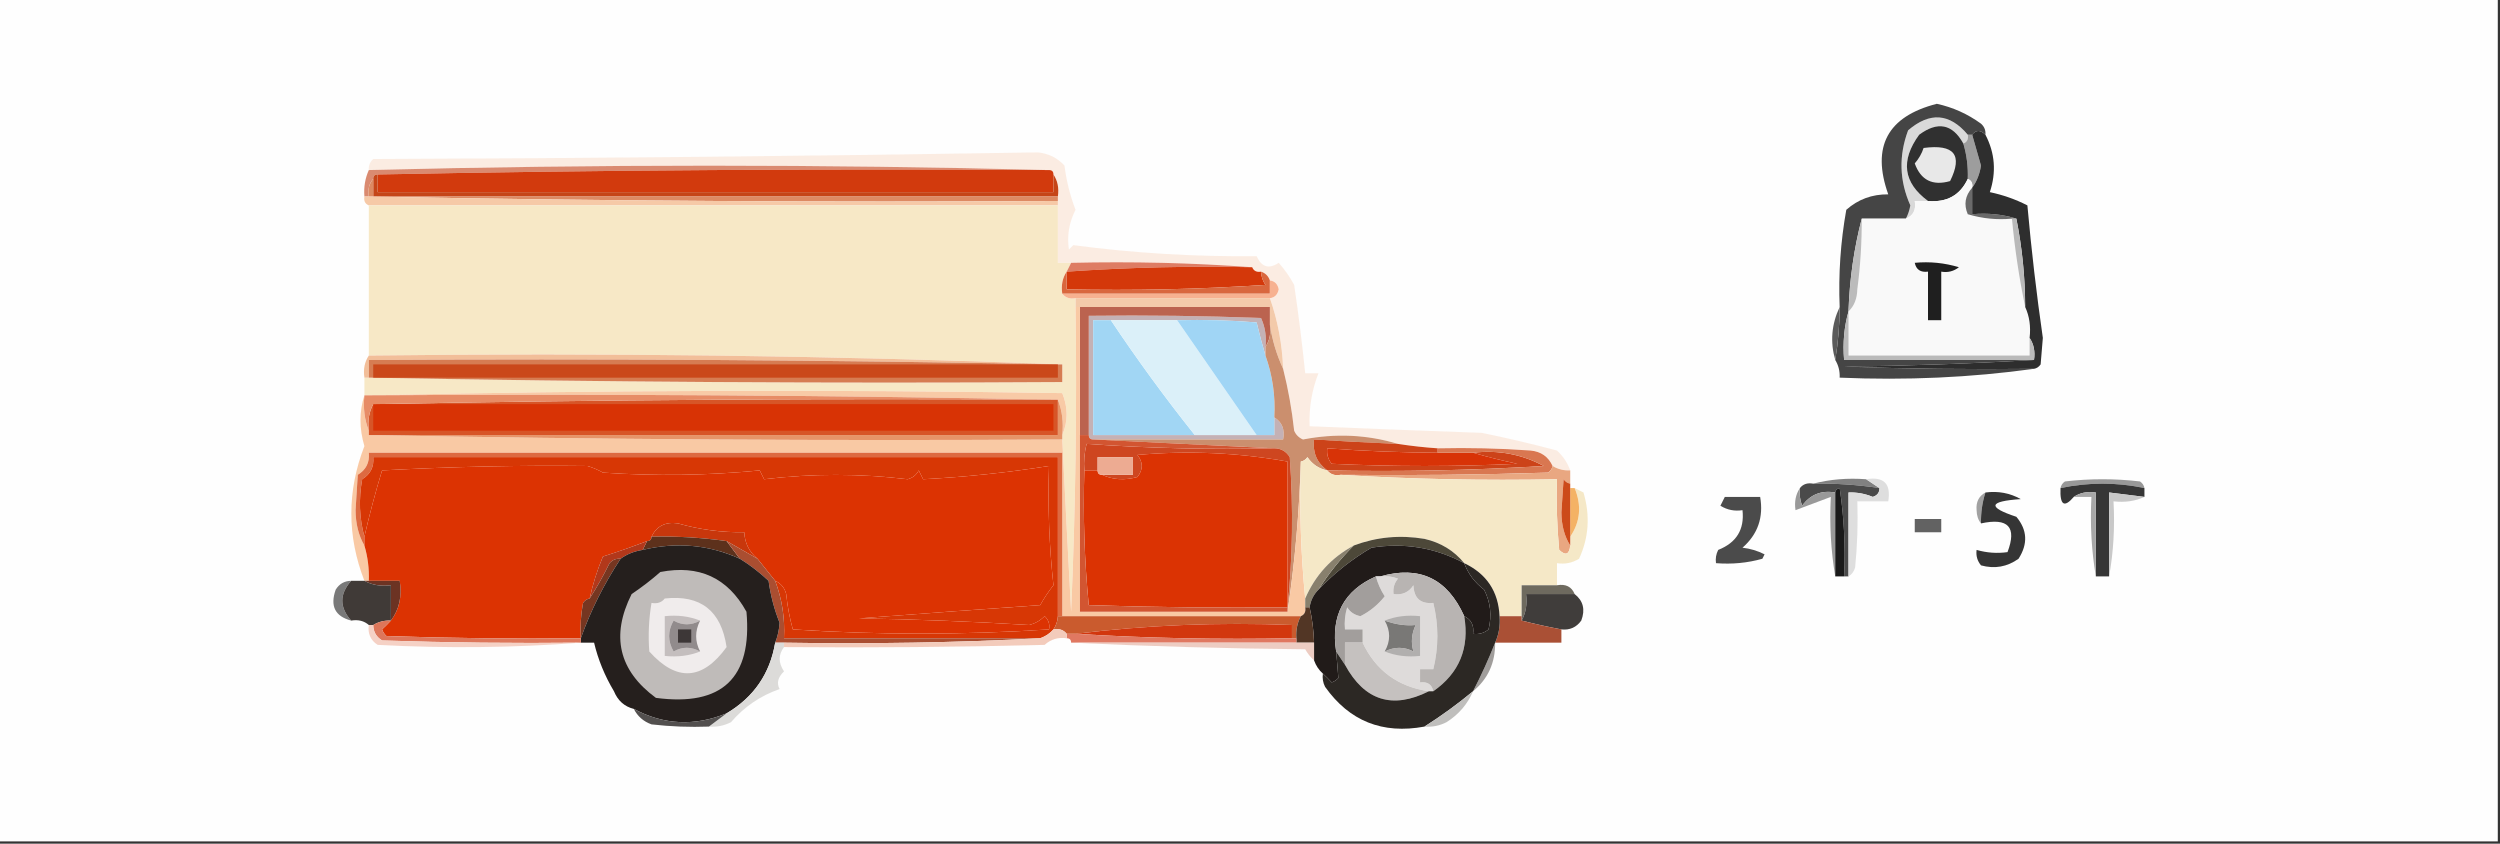 <?xml version="1.0" encoding="UTF-8"?>
<!DOCTYPE svg PUBLIC "-//W3C//DTD SVG 1.1//EN" "http://www.w3.org/Graphics/SVG/1.1/DTD/svg11.dtd">
<svg xmlns="http://www.w3.org/2000/svg" version="1.1" width="566px" height="191px" style="shape-rendering:geometricPrecision; text-rendering:geometricPrecision; image-rendering:optimizeQuality; fill-rule:evenodd; clip-rule:evenodd" xmlns:xlink="http://www.w3.org/1999/xlink">
<rect width="100%" height="100%" fill="#333333" stroke="none"/>
<g><path style="opacity:0.997" fill="#fefefe" d="M -0.5,-0.5 C 188.167,-0.5 376.833,-0.5 565.5,-0.5C 565.5,63.167 565.5,126.833 565.5,190.5C 376.833,190.5 188.167,190.5 -0.5,190.5C -0.5,126.833 -0.5,63.167 -0.5,-0.5 Z"/></g>
<g><path style="opacity:1" fill="#d9d9d9" d="M 445.5,30.5 C 445.672,31.492 445.338,32.158 444.5,32.5C 442.047,28.057 438.714,27.39 434.5,30.5C 430.231,36.363 430.897,41.363 436.5,45.5C 435.5,45.5 434.5,45.5 433.5,45.5C 433.843,47.483 433.176,48.817 431.5,49.5C 431.982,48.584 432.315,47.584 432.5,46.5C 430.012,40.926 429.846,35.26 432,29.5C 436.911,25.295 441.411,25.628 445.5,30.5 Z"/></g>
<g><path style="opacity:1" fill="#fbece2" d="M 355.5,106.5 C 354.041,106.567 352.708,106.234 351.5,105.5C 350.547,103.39 348.881,102.223 346.5,102C 339.508,101.5 332.508,101.334 325.5,101.5C 322.482,101.296 319.482,100.963 316.5,100.5C 309.539,98.398 302.373,98.065 295,99.5C 294.055,99.095 293.388,98.428 293,97.5C 292.484,92.757 291.651,88.09 290.5,83.5C 290.283,77.902 289.283,72.568 287.5,67.5C 288.586,67.38 289.253,66.713 289.5,65.5C 289.253,64.287 288.586,63.62 287.5,63.5C 287.167,62.5 286.5,61.833 285.5,61.5C 284.508,61.672 283.842,61.338 283.5,60.5C 270.01,59.504 256.344,59.171 242.5,59.5C 241.5,59.5 240.5,59.5 239.5,59.5C 239.5,55.167 239.5,50.833 239.5,46.5C 239.5,46.167 239.5,45.833 239.5,45.5C 239.5,45.167 239.5,44.833 239.5,44.5C 239.784,42.585 239.451,40.919 238.5,39.5C 238.5,38.833 238.167,38.5 237.5,38.5C 186.264,37.17 134.931,37.17 83.5,38.5C 83.414,37.504 83.748,36.671 84.5,36C 134.695,35.827 184.862,35.327 235,34.5C 237.432,34.763 239.432,35.763 241,37.5C 241.432,40.93 242.266,44.264 243.5,47.5C 242.032,50.383 241.532,53.383 242,56.5C 242.333,56.167 242.667,55.833 243,55.5C 256.592,57.307 270.425,58.141 284.5,58C 285.624,60.482 287.29,60.982 289.5,59.5C 290.861,61.028 292.028,62.695 293,64.5C 293.984,71.161 294.817,77.828 295.5,84.5C 296.5,84.5 297.5,84.5 298.5,84.5C 297,88.33 296.333,92.33 296.5,96.5C 309.495,97.037 322.495,97.537 335.5,98C 341.13,99.149 346.797,100.482 352.5,102C 353.883,103.271 354.883,104.771 355.5,106.5 Z"/></g>
<g><path style="opacity:1" fill="#9d9d9d" d="M 445.5,30.5 C 445.833,30.5 446.167,30.5 446.5,30.5C 447.16,32.816 447.827,35.149 448.5,37.5C 448.199,39.422 447.533,41.088 446.5,42.5C 446.672,41.508 446.338,40.842 445.5,40.5C 445.599,37.763 445.265,35.096 444.5,32.5C 445.338,32.158 445.672,31.492 445.5,30.5 Z"/></g>
<g><path style="opacity:1" fill="#da8a70" d="M 237.5,38.5 C 186.664,38.168 135.997,38.501 85.5,39.5C 84.833,39.5 84.5,39.833 84.5,40.5C 83.566,41.568 83.232,42.901 83.5,44.5C 83.167,44.5 82.833,44.5 82.5,44.5C 82.325,42.379 82.659,40.379 83.5,38.5C 134.931,37.17 186.264,37.17 237.5,38.5 Z"/></g>
<g><path style="opacity:1" fill="#303030" d="M 444.5,32.5 C 445.265,35.096 445.599,37.763 445.5,40.5C 443.762,44.206 440.762,45.873 436.5,45.5C 430.897,41.363 430.231,36.363 434.5,30.5C 438.714,27.39 442.047,28.057 444.5,32.5 Z"/></g>
<g><path style="opacity:1" fill="#e8e8e8" d="M 435.5,33.5 C 442.439,32.578 444.439,35.078 441.5,41C 437.529,42.128 434.863,40.795 433.5,37C 434.429,35.923 435.096,34.756 435.5,33.5 Z"/></g>
<g><path style="opacity:1" fill="#454545" d="M 449.5,30.5 C 448.348,29.375 447.348,29.375 446.5,30.5C 446.167,30.5 445.833,30.5 445.5,30.5C 441.411,25.628 436.911,25.295 432,29.5C 429.846,35.26 430.012,40.926 432.5,46.5C 432.315,47.584 431.982,48.584 431.5,49.5C 428.167,49.5 424.833,49.5 421.5,49.5C 419.74,56.261 418.74,63.261 418.5,70.5C 417.518,73.962 417.185,77.629 417.5,81.5C 431.833,81.5 446.167,81.5 460.5,81.5C 446.339,82.331 432.006,82.831 417.5,83C 431.829,83.5 446.163,83.667 460.5,83.5C 446.205,85.483 431.538,86.15 416.5,85.5C 416.567,84.041 416.234,82.708 415.5,81.5C 416.162,77.534 416.495,73.534 416.5,69.5C 416.2,62.104 416.7,54.771 418,47.5C 420.674,45.13 423.841,43.963 427.5,44C 423.654,33.194 427.321,26.36 438.5,23.5C 442.134,24.293 445.468,25.793 448.5,28C 449.252,28.671 449.586,29.504 449.5,30.5 Z"/></g>
<g><path style="opacity:1" fill="#d23a0d" d="M 237.5,38.5 C 238.167,38.5 238.5,38.833 238.5,39.5C 238.5,40.833 238.5,42.167 238.5,43.5C 187.5,43.5 136.5,43.5 85.5,43.5C 85.5,42.167 85.5,40.833 85.5,39.5C 135.997,38.501 186.664,38.168 237.5,38.5 Z"/></g>
<g><path style="opacity:1" fill="#c54518" d="M 85.5,39.5 C 85.5,40.833 85.5,42.167 85.5,43.5C 136.5,43.5 187.5,43.5 238.5,43.5C 238.5,42.167 238.5,40.833 238.5,39.5C 239.451,40.919 239.784,42.585 239.5,44.5C 187.833,44.5 136.167,44.5 84.5,44.5C 84.5,43.167 84.5,41.833 84.5,40.5C 84.5,39.833 84.833,39.5 85.5,39.5 Z"/></g>
<g><path style="opacity:1" fill="#dd8a63" d="M 84.5,40.5 C 84.5,41.833 84.5,43.167 84.5,44.5C 136.167,44.5 187.833,44.5 239.5,44.5C 239.5,44.833 239.5,45.167 239.5,45.5C 187.331,45.832 135.331,45.499 83.5,44.5C 83.232,42.901 83.566,41.568 84.5,40.5 Z"/></g>
<g><path style="opacity:1" fill="#f6c9a7" d="M 82.5,44.5 C 82.833,44.5 83.167,44.5 83.5,44.5C 135.331,45.499 187.331,45.832 239.5,45.5C 239.5,45.833 239.5,46.167 239.5,46.5C 187.5,46.5 135.5,46.5 83.5,46.5C 82.662,46.158 82.328,45.492 82.5,44.5 Z"/></g>
<g><path style="opacity:1" fill="#f9f9f9" d="M 445.5,40.5 C 446.338,40.842 446.672,41.508 446.5,42.5C 444.9,44.298 444.566,46.298 445.5,48.5C 448.768,49.487 452.102,49.82 455.5,49.5C 456.145,56.354 457.145,63.021 458.5,69.5C 459.468,71.607 459.802,73.941 459.5,76.5C 459.5,77.833 459.5,79.167 459.5,80.5C 445.833,80.5 432.167,80.5 418.5,80.5C 418.5,77.167 418.5,73.833 418.5,70.5C 419.777,69.306 420.444,67.64 420.5,65.5C 421.195,60.187 421.529,54.854 421.5,49.5C 424.833,49.5 428.167,49.5 431.5,49.5C 433.176,48.817 433.843,47.483 433.5,45.5C 434.5,45.5 435.5,45.5 436.5,45.5C 440.762,45.873 443.762,44.206 445.5,40.5 Z"/></g>
<g><path style="opacity:1" fill="#f7e8c6" d="M 83.5,46.5 C 135.5,46.5 187.5,46.5 239.5,46.5C 239.5,50.833 239.5,55.167 239.5,59.5C 240.5,59.5 241.5,59.5 242.5,59.5C 242.167,60.167 241.833,60.833 241.5,61.5C 240.549,62.919 240.216,64.585 240.5,66.5C 241.209,67.404 242.209,67.737 243.5,67.5C 243.5,68.167 243.5,68.833 243.5,69.5C 243.833,92.51 243.5,115.51 242.5,138.5C 241.797,125.469 241.131,112.469 240.5,99.5C 240.5,99.167 240.5,98.833 240.5,98.5C 241.818,95.436 241.818,92.269 240.5,89C 187.998,88.168 135.665,88.335 83.5,89.5C 83.167,89.5 82.833,89.5 82.5,89.5C 82.5,88.167 82.5,86.833 82.5,85.5C 82.833,85.5 83.167,85.5 83.5,85.5C 135.664,86.499 187.997,86.832 240.5,86.5C 240.5,85.167 240.5,83.833 240.5,82.5C 188.511,80.504 136.177,79.838 83.5,80.5C 83.5,69.167 83.5,57.833 83.5,46.5 Z"/></g>
<g><path style="opacity:1" fill="#6a6a6a" d="M 446.5,42.5 C 446.5,44.5 446.5,46.5 446.5,48.5C 450.042,48.187 453.375,48.521 456.5,49.5C 456.167,49.5 455.833,49.5 455.5,49.5C 452.102,49.82 448.768,49.487 445.5,48.5C 444.566,46.298 444.9,44.298 446.5,42.5 Z"/></g>
<g><path style="opacity:1" fill="#2e2e2e" d="M 449.5,30.5 C 451.665,34.658 451.998,38.991 450.5,43.5C 453.495,44.133 456.328,45.133 459,46.5C 459.909,56.627 461.075,66.626 462.5,76.5C 462.333,78.5 462.167,80.5 462,82.5C 461.617,83.056 461.117,83.389 460.5,83.5C 446.163,83.667 431.829,83.5 417.5,83C 432.006,82.831 446.339,82.331 460.5,81.5C 460.784,79.585 460.451,77.919 459.5,76.5C 459.802,73.941 459.468,71.607 458.5,69.5C 458.488,62.761 457.821,56.095 456.5,49.5C 453.375,48.521 450.042,48.187 446.5,48.5C 446.5,46.5 446.5,44.5 446.5,42.5C 447.533,41.088 448.199,39.422 448.5,37.5C 447.827,35.149 447.16,32.816 446.5,30.5C 447.348,29.375 448.348,29.375 449.5,30.5 Z"/></g>
<g><path style="opacity:1" fill="#de7c63" d="M 242.5,59.5 C 256.344,59.171 270.01,59.504 283.5,60.5C 269.451,60.201 255.451,60.535 241.5,61.5C 241.833,60.833 242.167,60.167 242.5,59.5 Z"/></g>
<g><path style="opacity:1" fill="#1f1f1f" d="M 433.5,59.5 C 436.898,59.18 440.232,59.513 443.5,60.5C 442.311,61.429 440.978,61.762 439.5,61.5C 439.5,65.167 439.5,68.833 439.5,72.5C 438.5,72.5 437.5,72.5 436.5,72.5C 436.5,68.833 436.5,65.167 436.5,61.5C 434.821,61.715 433.821,61.048 433.5,59.5 Z"/></g>
<g><path style="opacity:1" fill="#d4380a" d="M 283.5,60.5 C 283.842,61.338 284.508,61.672 285.5,61.5C 285.539,62.583 285.873,63.583 286.5,64.5C 271.515,65.499 256.515,65.833 241.5,65.5C 241.5,64.167 241.5,62.833 241.5,61.5C 255.451,60.535 269.451,60.201 283.5,60.5 Z"/></g>
<g><path style="opacity:1" fill="#b9b9b9" d="M 455.5,49.5 C 455.833,49.5 456.167,49.5 456.5,49.5C 457.821,56.095 458.488,62.761 458.5,69.5C 457.145,63.021 456.145,56.354 455.5,49.5 Z"/></g>
<g><path style="opacity:1" fill="#d9673e" d="M 241.5,61.5 C 241.5,62.833 241.5,64.167 241.5,65.5C 256.515,65.833 271.515,65.499 286.5,64.5C 285.873,63.583 285.539,62.583 285.5,61.5C 286.5,61.833 287.167,62.5 287.5,63.5C 287.5,64.5 287.5,65.5 287.5,66.5C 271.833,66.5 256.167,66.5 240.5,66.5C 240.216,64.585 240.549,62.919 241.5,61.5 Z"/></g>
<g><path style="opacity:1" fill="#f7b190" d="M 287.5,63.5 C 288.586,63.62 289.253,64.287 289.5,65.5C 289.253,66.713 288.586,67.38 287.5,67.5C 272.833,67.5 258.167,67.5 243.5,67.5C 242.209,67.737 241.209,67.404 240.5,66.5C 256.167,66.5 271.833,66.5 287.5,66.5C 287.5,65.5 287.5,64.5 287.5,63.5 Z"/></g>
<g><path style="opacity:1" fill="#bbbbbb" d="M 421.5,49.5 C 421.529,54.854 421.195,60.187 420.5,65.5C 420.444,67.64 419.777,69.306 418.5,70.5C 418.74,63.261 419.74,56.261 421.5,49.5 Z"/></g>
<g><path style="opacity:1" fill="#f3caaa" d="M 243.5,67.5 C 258.167,67.5 272.833,67.5 287.5,67.5C 289.283,72.568 290.283,77.902 290.5,83.5C 289.018,80.312 288.018,76.979 287.5,73.5C 287.5,72.167 287.5,70.833 287.5,69.5C 273.167,69.5 258.833,69.5 244.5,69.5C 244.167,69.5 243.833,69.5 243.5,69.5C 243.5,68.833 243.5,68.167 243.5,67.5 Z"/></g>
<g><path style="opacity:1" fill="#c4b1b5" d="M 286.5,78.5 C 286.5,79.167 286.5,79.833 286.5,80.5C 285.79,78.107 285.123,75.607 284.5,73C 278.509,72.501 272.509,72.334 266.5,72.5C 261.5,72.5 256.5,72.5 251.5,72.5C 250.167,72.5 248.833,72.5 247.5,72.5C 247.5,81.167 247.5,89.833 247.5,98.5C 255.167,98.5 262.833,98.5 270.5,98.5C 275.167,98.5 279.833,98.5 284.5,98.5C 285.833,98.5 287.167,98.5 288.5,98.5C 288.5,97.167 288.5,95.833 288.5,94.5C 290.256,95.552 290.923,97.219 290.5,99.5C 276.167,99.5 261.833,99.5 247.5,99.5C 246.833,99.5 246.5,99.167 246.5,98.5C 246.5,89.5 246.5,80.5 246.5,71.5C 259.504,71.333 272.504,71.5 285.5,72C 286.423,74.041 286.756,76.207 286.5,78.5 Z"/></g>
<g><path style="opacity:1" fill="#5a5a5a" d="M 416.5,69.5 C 416.495,73.534 416.162,77.534 415.5,81.5C 414.318,77.423 414.651,73.423 416.5,69.5 Z"/></g>
<g><path style="opacity:1" fill="#bb634f" d="M 244.5,69.5 C 258.833,69.5 273.167,69.5 287.5,69.5C 287.5,70.833 287.5,72.167 287.5,73.5C 287.784,75.415 287.451,77.081 286.5,78.5C 286.756,76.207 286.423,74.041 285.5,72C 272.504,71.5 259.504,71.333 246.5,71.5C 246.5,80.5 246.5,89.5 246.5,98.5C 245.833,98.5 245.167,98.5 244.5,98.5C 244.5,88.833 244.5,79.167 244.5,69.5 Z"/></g>
<g><path style="opacity:1" fill="#f2be99" d="M 83.5,80.5 C 136.177,79.838 188.511,80.504 240.5,82.5C 240.167,82.5 239.833,82.5 239.5,82.5C 187.669,81.501 135.669,81.168 83.5,81.5C 83.5,82.833 83.5,84.167 83.5,85.5C 83.167,85.5 82.833,85.5 82.5,85.5C 82.216,83.585 82.549,81.919 83.5,80.5 Z"/></g>
<g><path style="opacity:1" fill="#bababa" d="M 418.5,70.5 C 418.5,73.833 418.5,77.167 418.5,80.5C 432.167,80.5 445.833,80.5 459.5,80.5C 459.5,79.167 459.5,77.833 459.5,76.5C 460.451,77.919 460.784,79.585 460.5,81.5C 446.167,81.5 431.833,81.5 417.5,81.5C 417.185,77.629 417.518,73.962 418.5,70.5 Z"/></g>
<g><path style="opacity:1" fill="#a1d6f4" d="M 251.5,72.5 C 257.477,81.442 263.81,90.108 270.5,98.5C 262.833,98.5 255.167,98.5 247.5,98.5C 247.5,89.833 247.5,81.167 247.5,72.5C 248.833,72.5 250.167,72.5 251.5,72.5 Z"/></g>
<g><path style="opacity:1" fill="#dbf0f9" d="M 251.5,72.5 C 256.5,72.5 261.5,72.5 266.5,72.5C 272.512,81.201 278.512,89.867 284.5,98.5C 279.833,98.5 275.167,98.5 270.5,98.5C 263.81,90.108 257.477,81.442 251.5,72.5 Z"/></g>
<g><path style="opacity:1" fill="#d67c52" d="M 239.5,82.5 C 239.833,82.5 240.167,82.5 240.5,82.5C 240.5,83.833 240.5,85.167 240.5,86.5C 187.997,86.832 135.664,86.499 83.5,85.5C 83.5,84.167 83.5,82.833 83.5,81.5C 135.669,81.168 187.669,81.501 239.5,82.5 Z"/></g>
<g><path style="opacity:1" fill="#ca481a" d="M 239.5,82.5 C 239.5,83.5 239.5,84.5 239.5,85.5C 187.833,85.5 136.167,85.5 84.5,85.5C 84.5,84.5 84.5,83.5 84.5,82.5C 136.167,82.5 187.833,82.5 239.5,82.5 Z"/></g>
<g><path style="opacity:1" fill="#a0d5f5" d="M 266.5,72.5 C 272.509,72.334 278.509,72.501 284.5,73C 285.123,75.607 285.79,78.107 286.5,80.5C 288.113,85.007 288.779,89.673 288.5,94.5C 288.5,95.833 288.5,97.167 288.5,98.5C 287.167,98.5 285.833,98.5 284.5,98.5C 278.512,89.867 272.512,81.201 266.5,72.5 Z"/></g>
<g><path style="opacity:1" fill="#f8caa6" d="M 83.5,89.5 C 135.665,88.335 187.998,88.168 240.5,89C 241.818,92.269 241.818,95.436 240.5,98.5C 240.806,95.615 240.473,92.948 239.5,90.5C 187.669,89.501 135.669,89.168 83.5,89.5 Z"/></g>
<g><path style="opacity:1" fill="#cb8f6e" d="M 287.5,73.5 C 288.018,76.979 289.018,80.312 290.5,83.5C 291.651,88.09 292.484,92.757 293,97.5C 293.388,98.428 294.055,99.095 295,99.5C 302.373,98.065 309.539,98.398 316.5,100.5C 310.162,100.233 303.829,99.9 297.5,99.5C 297.15,102.453 298.15,104.787 300.5,106.5C 298.629,106.141 297.129,105.141 296,103.5C 295.617,104.056 295.117,104.389 294.5,104.5C 294.159,116.037 293.159,127.37 291.5,138.5C 291.5,138.167 291.5,137.833 291.5,137.5C 292.659,126.341 292.826,115.008 292,103.5C 291.184,102.177 290.017,101.511 288.5,101.5C 274.833,100.833 261.167,100.167 247.5,99.5C 261.833,99.5 276.167,99.5 290.5,99.5C 290.923,97.219 290.256,95.552 288.5,94.5C 288.779,89.673 288.113,85.007 286.5,80.5C 286.5,79.833 286.5,79.167 286.5,78.5C 287.451,77.081 287.784,75.415 287.5,73.5 Z"/></g>
<g><path style="opacity:1" fill="#f9c9a4" d="M 243.5,69.5 C 243.833,69.5 244.167,69.5 244.5,69.5C 244.5,79.167 244.5,88.833 244.5,98.5C 244.5,111.833 244.5,125.167 244.5,138.5C 260.167,138.5 275.833,138.5 291.5,138.5C 293.159,127.37 294.159,116.037 294.5,104.5C 294.172,115.014 294.506,125.347 295.5,135.5C 295.5,136.167 295.5,136.833 295.5,137.5C 295.672,138.492 295.338,139.158 294.5,139.5C 276.5,139.5 258.5,139.5 240.5,139.5C 240.5,127.167 240.5,114.833 240.5,102.5C 188.167,102.5 135.833,102.5 83.5,102.5C 83.716,104.681 82.883,106.347 81,107.5C 80.833,110.167 80.667,112.833 80.5,115.5C 80.522,118.59 81.188,121.257 82.5,123.5C 83.265,126.096 83.599,128.763 83.5,131.5C 83.167,131.5 82.833,131.5 82.5,131.5C 78.556,121.34 78.556,111.173 82.5,101C 81.317,97.009 81.317,93.175 82.5,89.5C 82.194,92.385 82.527,95.052 83.5,97.5C 83.5,97.833 83.5,98.167 83.5,98.5C 135.664,99.499 187.997,99.832 240.5,99.5C 241.131,112.469 241.797,125.469 242.5,138.5C 243.5,115.51 243.833,92.51 243.5,69.5 Z"/></g>
<g><path style="opacity:1" fill="#e69468" d="M 239.5,90.5 C 240.473,92.948 240.806,95.615 240.5,98.5C 240.5,98.833 240.5,99.167 240.5,99.5C 187.997,99.832 135.664,99.499 83.5,98.5C 135.5,98.5 187.5,98.5 239.5,98.5C 239.5,95.833 239.5,93.167 239.5,90.5 Z"/></g>
<g><path style="opacity:1" fill="#d75527" d="M 239.5,90.5 C 239.5,93.167 239.5,95.833 239.5,98.5C 187.5,98.5 135.5,98.5 83.5,98.5C 83.5,98.167 83.5,97.833 83.5,97.5C 83.205,95.265 83.539,93.265 84.5,91.5C 135.997,90.501 187.664,90.168 239.5,90.5 Z"/></g>
<g><path style="opacity:1" fill="#d83305" d="M 84.5,91.5 C 135.833,91.5 187.167,91.5 238.5,91.5C 238.5,93.5 238.5,95.5 238.5,97.5C 187.167,97.5 135.833,97.5 84.5,97.5C 84.5,95.5 84.5,93.5 84.5,91.5 Z"/></g>
<g><path style="opacity:1" fill="#e78c66" d="M 82.5,89.5 C 82.833,89.5 83.167,89.5 83.5,89.5C 135.669,89.168 187.669,89.501 239.5,90.5C 187.664,90.168 135.997,90.501 84.5,91.5C 83.539,93.265 83.205,95.265 83.5,97.5C 82.527,95.052 82.194,92.385 82.5,89.5 Z"/></g>
<g><path style="opacity:1" fill="#ce4620" d="M 288.5,101.5 C 290.017,101.511 291.184,102.177 292,103.5C 292.826,115.008 292.659,126.341 291.5,137.5C 291.5,126.5 291.5,115.5 291.5,104.5C 280.307,102.473 268.974,101.973 257.5,103C 258.833,104.667 258.833,106.333 257.5,108C 254.633,108.801 251.966,108.634 249.5,107.5C 251.833,107.5 254.167,107.5 256.5,107.5C 256.5,106.167 256.5,104.833 256.5,103.5C 253.833,103.5 251.167,103.5 248.5,103.5C 248.5,104.5 248.5,105.5 248.5,106.5C 247.5,106.5 246.5,106.5 245.5,106.5C 245.338,104.473 245.505,102.473 246,100.5C 260.088,101.49 274.255,101.824 288.5,101.5 Z"/></g>
<g><path style="opacity:1" fill="#dd6a41" d="M 240.5,139.5 C 240.167,139.5 239.833,139.5 239.5,139.5C 239.5,127.5 239.5,115.5 239.5,103.5C 187.833,103.5 136.167,103.5 84.5,103.5C 84.716,105.681 83.883,107.347 82,108.5C 81.186,113.02 81.353,117.354 82.5,121.5C 82.5,122.167 82.5,122.833 82.5,123.5C 81.188,121.257 80.522,118.59 80.5,115.5C 80.667,112.833 80.833,110.167 81,107.5C 82.883,106.347 83.716,104.681 83.5,102.5C 135.833,102.5 188.167,102.5 240.5,102.5C 240.5,114.833 240.5,127.167 240.5,139.5 Z"/></g>
<g><path style="opacity:1" fill="#db3303" d="M 291.5,137.5 C 276.496,137.667 261.496,137.5 246.5,137C 245.514,126.916 245.181,116.749 245.5,106.5C 246.5,106.5 247.5,106.5 248.5,106.5C 248.5,107.167 248.833,107.5 249.5,107.5C 251.966,108.634 254.633,108.801 257.5,108C 258.833,106.333 258.833,104.667 257.5,103C 268.974,101.973 280.307,102.473 291.5,104.5C 291.5,115.5 291.5,126.5 291.5,137.5 Z"/></g>
<g><path style="opacity:1" fill="#d73705" d="M 239.5,139.5 C 239.443,140.609 239.11,141.609 238.5,142.5C 237.71,143.401 236.71,144.068 235.5,144.5C 216.167,144.5 196.833,144.5 177.5,144.5C 177.731,140.007 177.064,135.674 175.5,131.5C 176.79,132.058 177.623,133.058 178,134.5C 178.27,137.224 178.77,139.891 179.5,142.5C 198.845,143.77 218.178,143.77 237.5,142.5C 237.719,141.325 237.386,140.325 236.5,139.5C 235.532,140.489 234.365,141.156 233,141.5C 220.188,140.713 207.355,140.213 194.5,140C 208.081,138.962 221.748,137.962 235.5,137C 236.376,135.414 237.376,133.914 238.5,132.5C 237.528,123.554 237.194,114.554 237.5,105.5C 228.054,106.998 218.554,107.998 209,108.5C 208.667,107.833 208.333,107.167 208,106.5C 207.481,107.516 206.647,108.182 205.5,108.5C 194.618,107.197 183.784,107.197 173,108.5C 172.667,107.833 172.333,107.167 172,106.5C 160.243,107.654 148.409,107.821 136.5,107C 135.391,106.362 134.225,105.862 133,105.5C 117.832,105.319 102.332,105.653 86.5,106.5C 84.975,111.517 83.642,116.517 82.5,121.5C 81.353,117.354 81.186,113.02 82,108.5C 83.883,107.347 84.716,105.681 84.5,103.5C 136.167,103.5 187.833,103.5 239.5,103.5C 239.5,115.5 239.5,127.5 239.5,139.5 Z"/></g>
<g><path style="opacity:1" fill="#dc3302" d="M 175.5,131.5 C 174.167,129.833 172.833,128.167 171.5,126.5C 169.615,124.947 168.615,122.947 168.5,120.5C 163.395,120.57 158.395,119.904 153.5,118.5C 150.692,118.078 148.692,119.078 147.5,121.5C 147.5,122.167 147.167,122.5 146.5,122.5C 143.228,123.758 139.894,124.925 136.5,126C 135.205,129.107 134.205,132.274 133.5,135.5C 132.883,135.611 132.383,135.944 132,136.5C 131.503,139.146 131.336,141.813 131.5,144.5C 116.83,144.667 102.163,144.5 87.5,144C 87.043,143.586 86.709,143.086 86.5,142.5C 87.243,141.818 87.909,141.151 88.5,140.5C 90.388,138.012 91.055,135.012 90.5,131.5C 88.167,131.5 85.833,131.5 83.5,131.5C 83.599,128.763 83.265,126.096 82.5,123.5C 82.5,122.833 82.5,122.167 82.5,121.5C 83.642,116.517 84.975,111.517 86.5,106.5C 102.332,105.653 117.832,105.319 133,105.5C 134.225,105.862 135.391,106.362 136.5,107C 148.409,107.821 160.243,107.654 172,106.5C 172.333,107.167 172.667,107.833 173,108.5C 183.784,107.197 194.618,107.197 205.5,108.5C 206.647,108.182 207.481,107.516 208,106.5C 208.333,107.167 208.667,107.833 209,108.5C 218.554,107.998 228.054,106.998 237.5,105.5C 237.194,114.554 237.528,123.554 238.5,132.5C 237.376,133.914 236.376,135.414 235.5,137C 221.748,137.962 208.081,138.962 194.5,140C 207.355,140.213 220.188,140.713 233,141.5C 234.365,141.156 235.532,140.489 236.5,139.5C 237.386,140.325 237.719,141.325 237.5,142.5C 218.178,143.77 198.845,143.77 179.5,142.5C 178.77,139.891 178.27,137.224 178,134.5C 177.623,133.058 176.79,132.058 175.5,131.5 Z"/></g>
<g><path style="opacity:1" fill="#cc4319" d="M 316.5,100.5 C 319.482,100.963 322.482,101.296 325.5,101.5C 325.5,101.833 325.5,102.167 325.5,102.5C 317.152,102.457 308.819,102.124 300.5,101.5C 300.33,102.822 300.663,103.989 301.5,105C 315.5,105.667 329.5,105.667 343.5,105C 340.009,104.262 336.675,103.429 333.5,102.5C 339.198,101.832 344.532,102.832 349.5,105.5C 333.18,106.499 316.847,106.833 300.5,106.5C 298.15,104.787 297.15,102.453 297.5,99.5C 303.829,99.9 310.162,100.233 316.5,100.5 Z"/></g>
<g><path style="opacity:1" fill="#d83307" d="M 325.5,102.5 C 328.167,102.5 330.833,102.5 333.5,102.5C 336.675,103.429 340.009,104.262 343.5,105C 329.5,105.667 315.5,105.667 301.5,105C 300.663,103.989 300.33,102.822 300.5,101.5C 308.819,102.124 317.152,102.457 325.5,102.5 Z"/></g>
<g><path style="opacity:1" fill="#edab92" d="M 249.5,107.5 C 248.833,107.5 248.5,107.167 248.5,106.5C 248.5,105.5 248.5,104.5 248.5,103.5C 251.167,103.5 253.833,103.5 256.5,103.5C 256.5,104.833 256.5,106.167 256.5,107.5C 254.167,107.5 251.833,107.5 249.5,107.5 Z"/></g>
<g><path style="opacity:1" fill="#d97751" d="M 325.5,102.5 C 325.5,102.167 325.5,101.833 325.5,101.5C 332.508,101.334 339.508,101.5 346.5,102C 348.881,102.223 350.547,103.39 351.5,105.5C 351.389,106.117 351.056,106.617 350.5,107C 334.837,107.5 319.17,107.667 303.5,107.5C 302.209,107.737 301.209,107.404 300.5,106.5C 316.847,106.833 333.18,106.499 349.5,105.5C 344.532,102.832 339.198,101.832 333.5,102.5C 330.833,102.5 328.167,102.5 325.5,102.5 Z"/></g>
<g><path style="opacity:1" fill="#e9a781" d="M 351.5,105.5 C 352.708,106.234 354.041,106.567 355.5,106.5C 355.5,107.5 355.5,108.5 355.5,109.5C 354.883,109.389 354.383,109.056 354,108.5C 353.833,111 353.667,113.5 353.5,116C 353.525,118.929 354.191,121.429 355.5,123.5C 355.294,125.549 354.461,125.883 353,124.5C 352.501,119.177 352.334,113.844 352.5,108.5C 335.991,108.83 319.658,108.496 303.5,107.5C 319.17,107.667 334.837,107.5 350.5,107C 351.056,106.617 351.389,106.117 351.5,105.5 Z"/></g>
<g><path style="opacity:1" fill="#818181" d="M 410.5,109.5 C 414.298,108.517 418.298,108.183 422.5,108.5C 423.5,109.167 424.5,109.833 425.5,110.5C 420.537,109.746 415.537,109.413 410.5,109.5 Z"/></g>
<g><path style="opacity:1" fill="#989898" d="M 485.5,110.5 C 479.167,109.167 472.833,109.167 466.5,110.5C 466.611,109.883 466.944,109.383 467.5,109C 473.167,108.333 478.833,108.333 484.5,109C 485.056,109.383 485.389,109.883 485.5,110.5 Z"/></g>
<g><path style="opacity:1" fill="#4a4a4a" d="M 410.5,109.5 C 415.537,109.413 420.537,109.746 425.5,110.5C 425.53,111.497 425.03,112.164 424,112.5C 422.234,111.767 420.401,111.433 418.5,111.5C 418.5,117.833 418.5,124.167 418.5,130.5C 418.167,130.5 417.833,130.5 417.5,130.5C 417.83,123.8 417.497,117.134 416.5,110.5C 415.893,110.624 415.56,110.957 415.5,111.5C 412.348,110.959 409.848,111.959 408,114.5C 407.51,113.207 407.343,111.873 407.5,110.5C 408.209,109.596 409.209,109.263 410.5,109.5 Z"/></g>
<g><path style="opacity:1" fill="#f5e8c7" d="M 300.5,106.5 C 301.209,107.404 302.209,107.737 303.5,107.5C 319.658,108.496 335.991,108.83 352.5,108.5C 352.334,113.844 352.501,119.177 353,124.5C 354.461,125.883 355.294,125.549 355.5,123.5C 355.5,122.833 355.5,122.167 355.5,121.5C 357.785,118.134 358.119,114.468 356.5,110.5C 357.15,110.804 357.817,111.137 358.5,111.5C 360.046,116.722 359.713,121.722 357.5,126.5C 355.955,127.452 354.288,127.785 352.5,127.5C 352.5,129.167 352.5,130.833 352.5,132.5C 349.833,132.5 347.167,132.5 344.5,132.5C 344.5,134.833 344.5,137.167 344.5,139.5C 342.833,139.5 341.167,139.5 339.5,139.5C 339.233,133.9 336.566,129.9 331.5,127.5C 329.2,124.676 326.2,122.843 322.5,122C 316.986,121.07 311.652,121.57 306.5,123.5C 301.444,126.223 297.777,130.223 295.5,135.5C 294.506,125.347 294.172,115.014 294.5,104.5C 295.117,104.389 295.617,104.056 296,103.5C 297.129,105.141 298.629,106.141 300.5,106.5 Z"/></g>
<g><path style="opacity:1" fill="#363636" d="M 485.5,110.5 C 485.5,111.167 485.5,111.833 485.5,112.5C 482.833,112.167 480.167,111.833 477.5,111.5C 477.5,117.833 477.5,124.167 477.5,130.5C 476.5,130.5 475.5,130.5 474.5,130.5C 474.5,124.167 474.5,117.833 474.5,111.5C 472.585,111.216 470.919,111.549 469.5,112.5C 467.334,115.04 466.334,114.373 466.5,110.5C 472.833,109.167 479.167,109.167 485.5,110.5 Z"/></g>
<g><path style="opacity:1" fill="#a7a7a7" d="M 469.5,112.5 C 470.919,111.549 472.585,111.216 474.5,111.5C 474.5,117.833 474.5,124.167 474.5,130.5C 473.51,124.69 473.177,118.69 473.5,112.5C 472.167,112.5 470.833,112.5 469.5,112.5 Z"/></g>
<g><path style="opacity:1" fill="#999999" d="M 407.5,110.5 C 407.343,111.873 407.51,113.207 408,114.5C 409.848,111.959 412.348,110.959 415.5,111.5C 415.5,117.833 415.5,124.167 415.5,130.5C 414.51,124.69 414.177,118.69 414.5,112.5C 411.833,113.5 409.167,114.5 406.5,115.5C 406.216,113.585 406.549,111.919 407.5,110.5 Z"/></g>
<g><path style="opacity:1" fill="#dedede" d="M 422.5,108.5 C 426.5,107.833 428.167,109.5 427.5,113.5C 425.167,113.5 422.833,113.5 420.5,113.5C 420.666,118.511 420.499,123.511 420,128.5C 419.722,129.416 419.222,130.082 418.5,130.5C 418.5,124.167 418.5,117.833 418.5,111.5C 420.401,111.433 422.234,111.767 424,112.5C 425.03,112.164 425.53,111.497 425.5,110.5C 424.5,109.833 423.5,109.167 422.5,108.5 Z"/></g>
<g><path style="opacity:1" fill="#c8c8c8" d="M 485.5,112.5 C 483.393,113.468 481.059,113.802 478.5,113.5C 478.822,119.358 478.489,125.025 477.5,130.5C 477.5,124.167 477.5,117.833 477.5,111.5C 480.167,111.833 482.833,112.167 485.5,112.5 Z"/></g>
<g><path style="opacity:1" fill="#f4b265" d="M 355.5,110.5 C 355.833,110.5 356.167,110.5 356.5,110.5C 358.119,114.468 357.785,118.134 355.5,121.5C 355.5,117.833 355.5,114.167 355.5,110.5 Z"/></g>
<g><path style="opacity:1" fill="#d25531" d="M 244.5,98.5 C 245.167,98.5 245.833,98.5 246.5,98.5C 246.5,99.167 246.833,99.5 247.5,99.5C 261.167,100.167 274.833,100.833 288.5,101.5C 274.255,101.824 260.088,101.49 246,100.5C 245.505,102.473 245.338,104.473 245.5,106.5C 245.181,116.749 245.514,126.916 246.5,137C 261.496,137.5 276.496,137.667 291.5,137.5C 291.5,137.833 291.5,138.167 291.5,138.5C 275.833,138.5 260.167,138.5 244.5,138.5C 244.5,125.167 244.5,111.833 244.5,98.5 Z"/></g>
<g><path style="opacity:1" fill="#a1a1a1" d="M 449.5,111.5 C 448.781,113.764 448.448,116.097 448.5,118.5C 447.853,117.726 447.52,116.726 447.5,115.5C 447.34,113.645 448.007,112.312 449.5,111.5 Z"/></g>
<g><path style="opacity:1" fill="#cc4a1a" d="M 355.5,109.5 C 355.5,109.833 355.5,110.167 355.5,110.5C 355.5,114.167 355.5,117.833 355.5,121.5C 355.5,122.167 355.5,122.833 355.5,123.5C 354.191,121.429 353.525,118.929 353.5,116C 353.667,113.5 353.833,111 354,108.5C 354.383,109.056 354.883,109.389 355.5,109.5 Z"/></g>
<g><path style="opacity:1" fill="#626262" d="M 433.5,117.5 C 435.5,117.5 437.5,117.5 439.5,117.5C 439.5,118.5 439.5,119.5 439.5,120.5C 437.5,120.5 435.5,120.5 433.5,120.5C 433.5,119.5 433.5,118.5 433.5,117.5 Z"/></g>
<g><path style="opacity:1" fill="#c8370c" d="M 171.5,126.5 C 169.167,125.167 166.833,123.833 164.5,122.5C 158.87,121.708 153.203,121.375 147.5,121.5C 148.692,119.078 150.692,118.078 153.5,118.5C 158.395,119.904 163.395,120.57 168.5,120.5C 168.615,122.947 169.615,124.947 171.5,126.5 Z"/></g>
<g><path style="opacity:1" fill="#4b4b4b" d="M 390.5,112.5 C 393.167,112.5 395.833,112.5 398.5,112.5C 399.3,117.126 397.966,120.96 394.5,124C 396.256,124.202 397.922,124.702 399.5,125.5C 399.333,125.833 399.167,126.167 399,126.5C 395.606,127.456 392.106,127.789 388.5,127.5C 388.351,126.448 388.517,125.448 389,124.5C 393.144,122.866 394.977,119.866 394.5,115.5C 392.712,115.785 391.045,115.452 389.5,114.5C 389.863,113.817 390.196,113.15 390.5,112.5 Z"/></g>
<g><path style="opacity:1" fill="#353535" d="M 449.5,111.5 C 452.397,111.125 455.063,111.625 457.5,113C 450.214,113.483 449.881,114.817 456.5,117C 458.991,119.968 459.157,123.135 457,126.5C 454.421,128.347 451.588,128.847 448.5,128C 447.663,126.989 447.33,125.822 447.5,124.5C 449.819,125.167 452.153,125.334 454.5,125C 456.662,119.322 454.662,117.156 448.5,118.5C 448.448,116.097 448.781,113.764 449.5,111.5 Z"/></g>
<g><path style="opacity:1" fill="#5d311c" d="M 147.5,121.5 C 153.203,121.375 158.87,121.708 164.5,122.5C 165.5,123.833 166.5,125.167 167.5,126.5C 160.498,123.32 153.165,122.653 145.5,124.5C 145.833,123.833 146.167,123.167 146.5,122.5C 147.167,122.5 147.5,122.167 147.5,121.5 Z"/></g>
<g><path style="opacity:1" fill="#4d4839" d="M 331.5,127.5 C 324.909,123.975 317.909,122.809 310.5,124C 306.072,126.591 302.072,129.758 298.5,133.5C 300.763,129.897 303.43,126.564 306.5,123.5C 311.652,121.57 316.986,121.07 322.5,122C 326.2,122.843 329.2,124.676 331.5,127.5 Z"/></g>
<g><path style="opacity:1" fill="#b2381b" d="M 146.5,122.5 C 146.167,123.167 145.833,123.833 145.5,124.5C 143.597,124.796 141.93,125.463 140.5,126.5C 139.504,126.414 138.671,126.748 138,127.5C 136.603,130.354 135.103,133.02 133.5,135.5C 134.205,132.274 135.205,129.107 136.5,126C 139.894,124.925 143.228,123.758 146.5,122.5 Z"/></g>
<g><path style="opacity:1" fill="#aa4e31" d="M 164.5,122.5 C 166.833,123.833 169.167,125.167 171.5,126.5C 172.833,128.167 174.167,129.833 175.5,131.5C 177.064,135.674 177.731,140.007 177.5,144.5C 196.833,144.5 216.167,144.5 235.5,144.5C 216.341,145.497 197.007,145.83 177.5,145.5C 176.833,145.5 176.167,145.5 175.5,145.5C 176.061,144.092 176.395,142.592 176.5,141C 175.296,138.003 174.463,134.836 174,131.5C 171.929,129.563 169.762,127.896 167.5,126.5C 166.5,125.167 165.5,123.833 164.5,122.5 Z"/></g>
<g><path style="opacity:1" fill="#88806d" d="M 306.5,123.5 C 303.43,126.564 300.763,129.897 298.5,133.5C 297.4,134.605 296.733,135.938 296.5,137.5C 296.167,137.5 295.833,137.5 295.5,137.5C 295.5,136.833 295.5,136.167 295.5,135.5C 297.777,130.223 301.444,126.223 306.5,123.5 Z"/></g>
<g><path style="opacity:1" fill="#1a1a1a" d="M 417.5,130.5 C 416.833,130.5 416.167,130.5 415.5,130.5C 415.5,124.167 415.5,117.833 415.5,111.5C 415.56,110.957 415.893,110.624 416.5,110.5C 417.497,117.134 417.83,123.8 417.5,130.5 Z"/></g>
<g><path style="opacity:1" fill="#211b19" d="M 331.5,127.5 C 332.373,129.886 333.873,131.886 336,133.5C 337.457,136.366 337.79,139.366 337,142.5C 335.989,143.337 334.822,143.67 333.5,143.5C 333.771,141.62 333.104,140.287 331.5,139.5C 327.686,130.976 321.352,127.976 312.5,130.5C 312.167,130.5 311.833,130.5 311.5,130.5C 304.246,133.703 301.246,139.37 302.5,147.5C 302.698,149.575 302.865,151.575 303,153.5C 302.586,153.957 302.086,154.291 301.5,154.5C 300.818,153.757 300.151,153.091 299.5,152.5C 298.599,151.71 297.932,150.71 297.5,149.5C 297.5,148.167 297.5,146.833 297.5,145.5C 297.425,142.794 297.092,140.127 296.5,137.5C 296.733,135.938 297.4,134.605 298.5,133.5C 302.072,129.758 306.072,126.591 310.5,124C 317.909,122.809 324.909,123.975 331.5,127.5 Z"/></g>
<g><path style="opacity:1" fill="#6c3323" d="M 82.5,131.5 C 82.833,131.5 83.167,131.5 83.5,131.5C 85.833,131.5 88.167,131.5 90.5,131.5C 91.055,135.012 90.388,138.012 88.5,140.5C 88.5,137.833 88.5,135.167 88.5,132.5C 86.265,132.795 84.265,132.461 82.5,131.5 Z"/></g>
<g><path style="opacity:1" fill="#763621" d="M 140.5,126.5 C 136.709,132.272 133.709,138.272 131.5,144.5C 131.336,141.813 131.503,139.146 132,136.5C 132.383,135.944 132.883,135.611 133.5,135.5C 135.103,133.02 136.603,130.354 138,127.5C 138.671,126.748 139.504,126.414 140.5,126.5 Z"/></g>
<g><path style="opacity:1" fill="#6e6a5f" d="M 352.5,132.5 C 354.483,132.157 355.817,132.824 356.5,134.5C 352.833,134.5 349.167,134.5 345.5,134.5C 345.795,136.735 345.461,138.735 344.5,140.5C 344.5,140.167 344.5,139.833 344.5,139.5C 344.5,137.167 344.5,134.833 344.5,132.5C 347.167,132.5 349.833,132.5 352.5,132.5 Z"/></g>
<g><path style="opacity:1" fill="#797979" d="M 79.5,131.5 C 76.833,134.5 76.833,137.5 79.5,140.5C 75.854,139.538 74.687,137.205 76,133.5C 76.816,132.177 77.983,131.511 79.5,131.5 Z"/></g>
<g><path style="opacity:1" fill="#403a37" d="M 79.5,131.5 C 80.5,131.5 81.5,131.5 82.5,131.5C 84.265,132.461 86.265,132.795 88.5,132.5C 88.5,135.167 88.5,137.833 88.5,140.5C 87.041,140.433 85.708,140.766 84.5,141.5C 84.167,141.5 83.833,141.5 83.5,141.5C 82.432,140.566 81.099,140.232 79.5,140.5C 76.833,137.5 76.833,134.5 79.5,131.5 Z"/></g>
<g><path style="opacity:1" fill="#dedbda" d="M 311.5,130.5 C 311.833,130.5 312.167,130.5 312.5,130.5C 313.873,130.343 315.207,130.51 316.5,131C 315.663,132.011 315.33,133.178 315.5,134.5C 317.451,134.773 318.951,134.107 320,132.5C 320.112,135.447 321.612,136.78 324.5,136.5C 325.725,141.509 325.725,146.509 324.5,151.5C 323.5,151.5 322.5,151.5 321.5,151.5C 321.5,152.5 321.5,153.5 321.5,154.5C 323.179,154.285 324.179,154.952 324.5,156.5C 324.167,156.5 323.833,156.5 323.5,156.5C 316.491,155.481 311.491,151.814 308.5,145.5C 308.5,144.5 308.5,143.5 308.5,142.5C 307.167,142.5 305.833,142.5 304.5,142.5C 304.34,140.801 304.506,139.134 305,137.5C 305.674,138.578 306.674,139.245 308,139.5C 310.137,138.422 311.97,136.922 313.5,135C 312.586,133.594 311.92,132.094 311.5,130.5 Z"/></g>
<g><path style="opacity:1" fill="#403d3b" d="M 356.5,134.5 C 358.441,136.011 358.941,138.011 358,140.5C 356.89,142.037 355.39,142.703 353.5,142.5C 350.39,141.912 347.39,141.245 344.5,140.5C 345.461,138.735 345.795,136.735 345.5,134.5C 349.167,134.5 352.833,134.5 356.5,134.5 Z"/></g>
<g><path style="opacity:1" fill="#ca5b2e" d="M 239.5,139.5 C 239.833,139.5 240.167,139.5 240.5,139.5C 258.5,139.5 276.5,139.5 294.5,139.5C 293.699,141.042 293.366,142.708 293.5,144.5C 293.167,144.5 292.833,144.5 292.5,144.5C 292.5,143.5 292.5,142.5 292.5,141.5C 275.799,140.848 259.466,141.515 243.5,143.5C 242.833,143.5 242.167,143.5 241.5,143.5C 240.791,142.596 239.791,142.263 238.5,142.5C 239.11,141.609 239.443,140.609 239.5,139.5 Z"/></g>
<g><path style="opacity:1" fill="#d2370e" d="M 292.5,144.5 C 275.991,144.83 259.658,144.496 243.5,143.5C 259.466,141.515 275.799,140.848 292.5,141.5C 292.5,142.5 292.5,143.5 292.5,144.5 Z"/></g>
<g><path style="opacity:1" fill="#797876" d="M 313.5,140.5 C 315.928,141.39 318.262,141.723 320.5,141.5C 319.573,143.491 319.406,145.491 320,147.5C 317.88,146.395 315.713,146.395 313.5,147.5C 314.833,145.167 314.833,142.833 313.5,140.5 Z"/></g>
<g><path style="opacity:1" fill="#aa5035" d="M 339.5,139.5 C 341.167,139.5 342.833,139.5 344.5,139.5C 344.5,139.833 344.5,140.167 344.5,140.5C 347.39,141.245 350.39,141.912 353.5,142.5C 353.5,143.5 353.5,144.5 353.5,145.5C 348.5,145.5 343.5,145.5 338.5,145.5C 339.341,143.621 339.675,141.621 339.5,139.5 Z"/></g>
<g><path style="opacity:1" fill="#251f1d" d="M 167.5,126.5 C 169.762,127.896 171.929,129.563 174,131.5C 174.463,134.836 175.296,138.003 176.5,141C 176.395,142.592 176.061,144.092 175.5,145.5C 174.322,152.516 170.655,157.85 164.5,161.5C 157.268,164.47 150.268,164.137 143.5,160.5C 141.376,159.969 139.876,158.635 139,156.5C 136.901,152.983 135.401,149.316 134.5,145.5C 133.5,145.5 132.5,145.5 131.5,145.5C 131.5,145.167 131.5,144.833 131.5,144.5C 133.709,138.272 136.709,132.272 140.5,126.5C 141.93,125.463 143.597,124.796 145.5,124.5C 153.165,122.653 160.498,123.32 167.5,126.5 Z"/></g>
<g><path style="opacity:1" fill="#bfbbb9" d="M 149.5,129.5 C 158.264,127.802 164.764,130.802 169,138.5C 170.338,153.494 163.504,159.994 148.5,158C 140.079,151.798 138.245,143.965 143,134.5C 145.326,132.934 147.492,131.268 149.5,129.5 Z"/></g>
<g><path style="opacity:1" fill="#f0ecec" d="M 150.5,135.5 C 158.624,134.612 163.29,138.279 164.5,146.5C 159.024,154.055 153.191,154.388 147,147.5C 146.721,143.83 146.888,140.163 147.5,136.5C 148.791,136.737 149.791,136.404 150.5,135.5 Z"/></g>
<g><path style="opacity:1" fill="#c4bebe" d="M 158.5,140.5 C 156.482,141.623 154.482,141.623 152.5,140.5C 151.167,142.833 151.167,145.167 152.5,147.5C 154.482,146.377 156.482,146.377 158.5,147.5C 156.052,148.473 153.385,148.806 150.5,148.5C 150.5,145.5 150.5,142.5 150.5,139.5C 153.385,139.194 156.052,139.527 158.5,140.5 Z"/></g>
<g><path style="opacity:1" fill="#523625" d="M 295.5,137.5 C 295.833,137.5 296.167,137.5 296.5,137.5C 297.092,140.127 297.425,142.794 297.5,145.5C 296.167,145.5 294.833,145.5 293.5,145.5C 293.5,145.167 293.5,144.833 293.5,144.5C 293.366,142.708 293.699,141.042 294.5,139.5C 295.338,139.158 295.672,138.492 295.5,137.5 Z"/></g>
<g><path style="opacity:1" fill="#a29e9c" d="M 311.5,130.5 C 311.92,132.094 312.586,133.594 313.5,135C 311.97,136.922 310.137,138.422 308,139.5C 306.674,139.245 305.674,138.578 305,137.5C 304.506,139.134 304.34,140.801 304.5,142.5C 305.833,142.5 307.167,142.5 308.5,142.5C 308.5,143.5 308.5,144.5 308.5,145.5C 307.167,145.5 305.833,145.5 304.5,145.5C 304.5,147.167 304.5,148.833 304.5,150.5C 303.833,149.5 303.167,148.5 302.5,147.5C 301.246,139.37 304.246,133.703 311.5,130.5 Z"/></g>
<g><path style="opacity:1" fill="#b1afae" d="M 313.5,140.5 C 315.948,139.527 318.615,139.194 321.5,139.5C 321.5,142.5 321.5,145.5 321.5,148.5C 318.615,148.806 315.948,148.473 313.5,147.5C 315.713,146.395 317.88,146.395 320,147.5C 319.406,145.491 319.573,143.491 320.5,141.5C 318.262,141.723 315.928,141.39 313.5,140.5 Z"/></g>
<g><path style="opacity:1" fill="#dd765a" d="M 88.5,140.5 C 87.909,141.151 87.243,141.818 86.5,142.5C 86.709,143.086 87.043,143.586 87.5,144C 102.163,144.5 116.83,144.667 131.5,144.5C 131.5,144.833 131.5,145.167 131.5,145.5C 116.496,145.667 101.496,145.5 86.5,145C 85.177,144.184 84.511,143.017 84.5,141.5C 85.708,140.766 87.041,140.433 88.5,140.5 Z"/></g>
<g><path style="opacity:1" fill="#e07861" d="M 241.5,144.5 C 241.5,144.167 241.5,143.833 241.5,143.5C 242.167,143.5 242.833,143.5 243.5,143.5C 259.658,144.496 275.991,144.83 292.5,144.5C 292.833,144.5 293.167,144.5 293.5,144.5C 293.5,144.833 293.5,145.167 293.5,145.5C 276.5,145.5 259.5,145.5 242.5,145.5C 242.5,144.833 242.167,144.5 241.5,144.5 Z"/></g>
<g><path style="opacity:1" fill="#f5d1c5" d="M 83.5,141.5 C 83.833,141.5 84.167,141.5 84.5,141.5C 84.511,143.017 85.177,144.184 86.5,145C 101.496,145.5 116.496,145.667 131.5,145.5C 116.339,146.661 101.006,146.828 85.5,146C 83.893,144.951 83.227,143.451 83.5,141.5 Z"/></g>
<g><path style="opacity:1" fill="#f3cbbb" d="M 238.5,142.5 C 239.791,142.263 240.791,142.596 241.5,143.5C 241.5,143.833 241.5,144.167 241.5,144.5C 239.571,144.231 237.905,144.731 236.5,146C 216.836,146.5 197.169,146.667 177.5,146.5C 177.5,146.167 177.5,145.833 177.5,145.5C 197.007,145.83 216.341,145.497 235.5,144.5C 236.71,144.068 237.71,143.401 238.5,142.5 Z"/></g>
<g><path style="opacity:1" fill="#edccc2" d="M 242.5,145.5 C 259.5,145.5 276.5,145.5 293.5,145.5C 294.833,145.5 296.167,145.5 297.5,145.5C 297.5,146.833 297.5,148.167 297.5,149.5C 296.733,148.828 296.066,147.995 295.5,147C 277.662,146.832 259.995,146.332 242.5,145.5 Z"/></g>
<g><path style="opacity:1" fill="#918b8c" d="M 158.5,140.5 C 157.314,142.874 157.314,145.208 158.5,147.5C 156.482,146.377 154.482,146.377 152.5,147.5C 151.167,145.167 151.167,142.833 152.5,140.5C 154.482,141.623 156.482,141.623 158.5,140.5 Z"/></g>
<g><path style="opacity:1" fill="#3d3737" d="M 153.5,142.5 C 154.5,142.5 155.5,142.5 156.5,142.5C 156.5,143.5 156.5,144.5 156.5,145.5C 155.5,145.5 154.5,145.5 153.5,145.5C 153.5,144.5 153.5,143.5 153.5,142.5 Z"/></g>
<g><path style="opacity:1" fill="#b8b4b2" d="M 312.5,130.5 C 321.352,127.976 327.686,130.976 331.5,139.5C 332.717,146.722 330.383,152.388 324.5,156.5C 324.179,154.952 323.179,154.285 321.5,154.5C 321.5,153.5 321.5,152.5 321.5,151.5C 322.5,151.5 323.5,151.5 324.5,151.5C 325.725,146.509 325.725,141.509 324.5,136.5C 321.612,136.78 320.112,135.447 320,132.5C 318.951,134.107 317.451,134.773 315.5,134.5C 315.33,133.178 315.663,132.011 316.5,131C 315.207,130.51 313.873,130.343 312.5,130.5 Z"/></g>
<g><path style="opacity:1" fill="#a09d9b" d="M 338.5,145.5 C 338.55,150.045 336.883,153.711 333.5,156.5C 335.37,152.874 337.037,149.208 338.5,145.5 Z"/></g>
<g><path style="opacity:1" fill="#c5c1bf" d="M 308.5,145.5 C 311.491,151.814 316.491,155.481 323.5,156.5C 315.25,160.639 308.917,158.639 304.5,150.5C 304.5,148.833 304.5,147.167 304.5,145.5C 305.833,145.5 307.167,145.5 308.5,145.5 Z"/></g>
<g><path style="opacity:1" fill="#dcdbd9" d="M 175.5,145.5 C 176.167,145.5 176.833,145.5 177.5,145.5C 177.5,145.833 177.5,146.167 177.5,146.5C 176.193,148.223 176.193,150.057 177.5,152C 176.12,153.324 175.786,154.657 176.5,156C 172.146,157.526 168.479,160.026 165.5,163.5C 163.929,164.309 162.262,164.643 160.5,164.5C 161.833,163.5 163.167,162.5 164.5,161.5C 170.655,157.85 174.322,152.516 175.5,145.5 Z"/></g>
<g><path style="opacity:1" fill="#2c2824" d="M 331.5,127.5 C 336.566,129.9 339.233,133.9 339.5,139.5C 339.675,141.621 339.341,143.621 338.5,145.5C 337.037,149.208 335.37,152.874 333.5,156.5C 329.973,159.423 326.306,162.09 322.5,164.5C 313.002,166.261 305.502,163.261 300,155.5C 299.517,154.552 299.351,153.552 299.5,152.5C 300.151,153.091 300.818,153.757 301.5,154.5C 302.086,154.291 302.586,153.957 303,153.5C 302.865,151.575 302.698,149.575 302.5,147.5C 303.167,148.5 303.833,149.5 304.5,150.5C 308.917,158.639 315.25,160.639 323.5,156.5C 323.833,156.5 324.167,156.5 324.5,156.5C 330.383,152.388 332.717,146.722 331.5,139.5C 333.104,140.287 333.771,141.62 333.5,143.5C 334.822,143.67 335.989,143.337 337,142.5C 337.79,139.366 337.457,136.366 336,133.5C 333.873,131.886 332.373,129.886 331.5,127.5 Z"/></g>
<g><path style="opacity:1" fill="#524f4e" d="M 143.5,160.5 C 150.268,164.137 157.268,164.47 164.5,161.5C 163.167,162.5 161.833,163.5 160.5,164.5C 156.154,164.666 151.821,164.499 147.5,164C 145.676,163.34 144.343,162.173 143.5,160.5 Z"/></g>
<g><path style="opacity:1" fill="#bfbebc" d="M 333.5,156.5 C 332.266,159.407 330.266,161.741 327.5,163.5C 325.929,164.309 324.262,164.643 322.5,164.5C 326.306,162.09 329.973,159.423 333.5,156.5 Z"/></g>
</svg>
